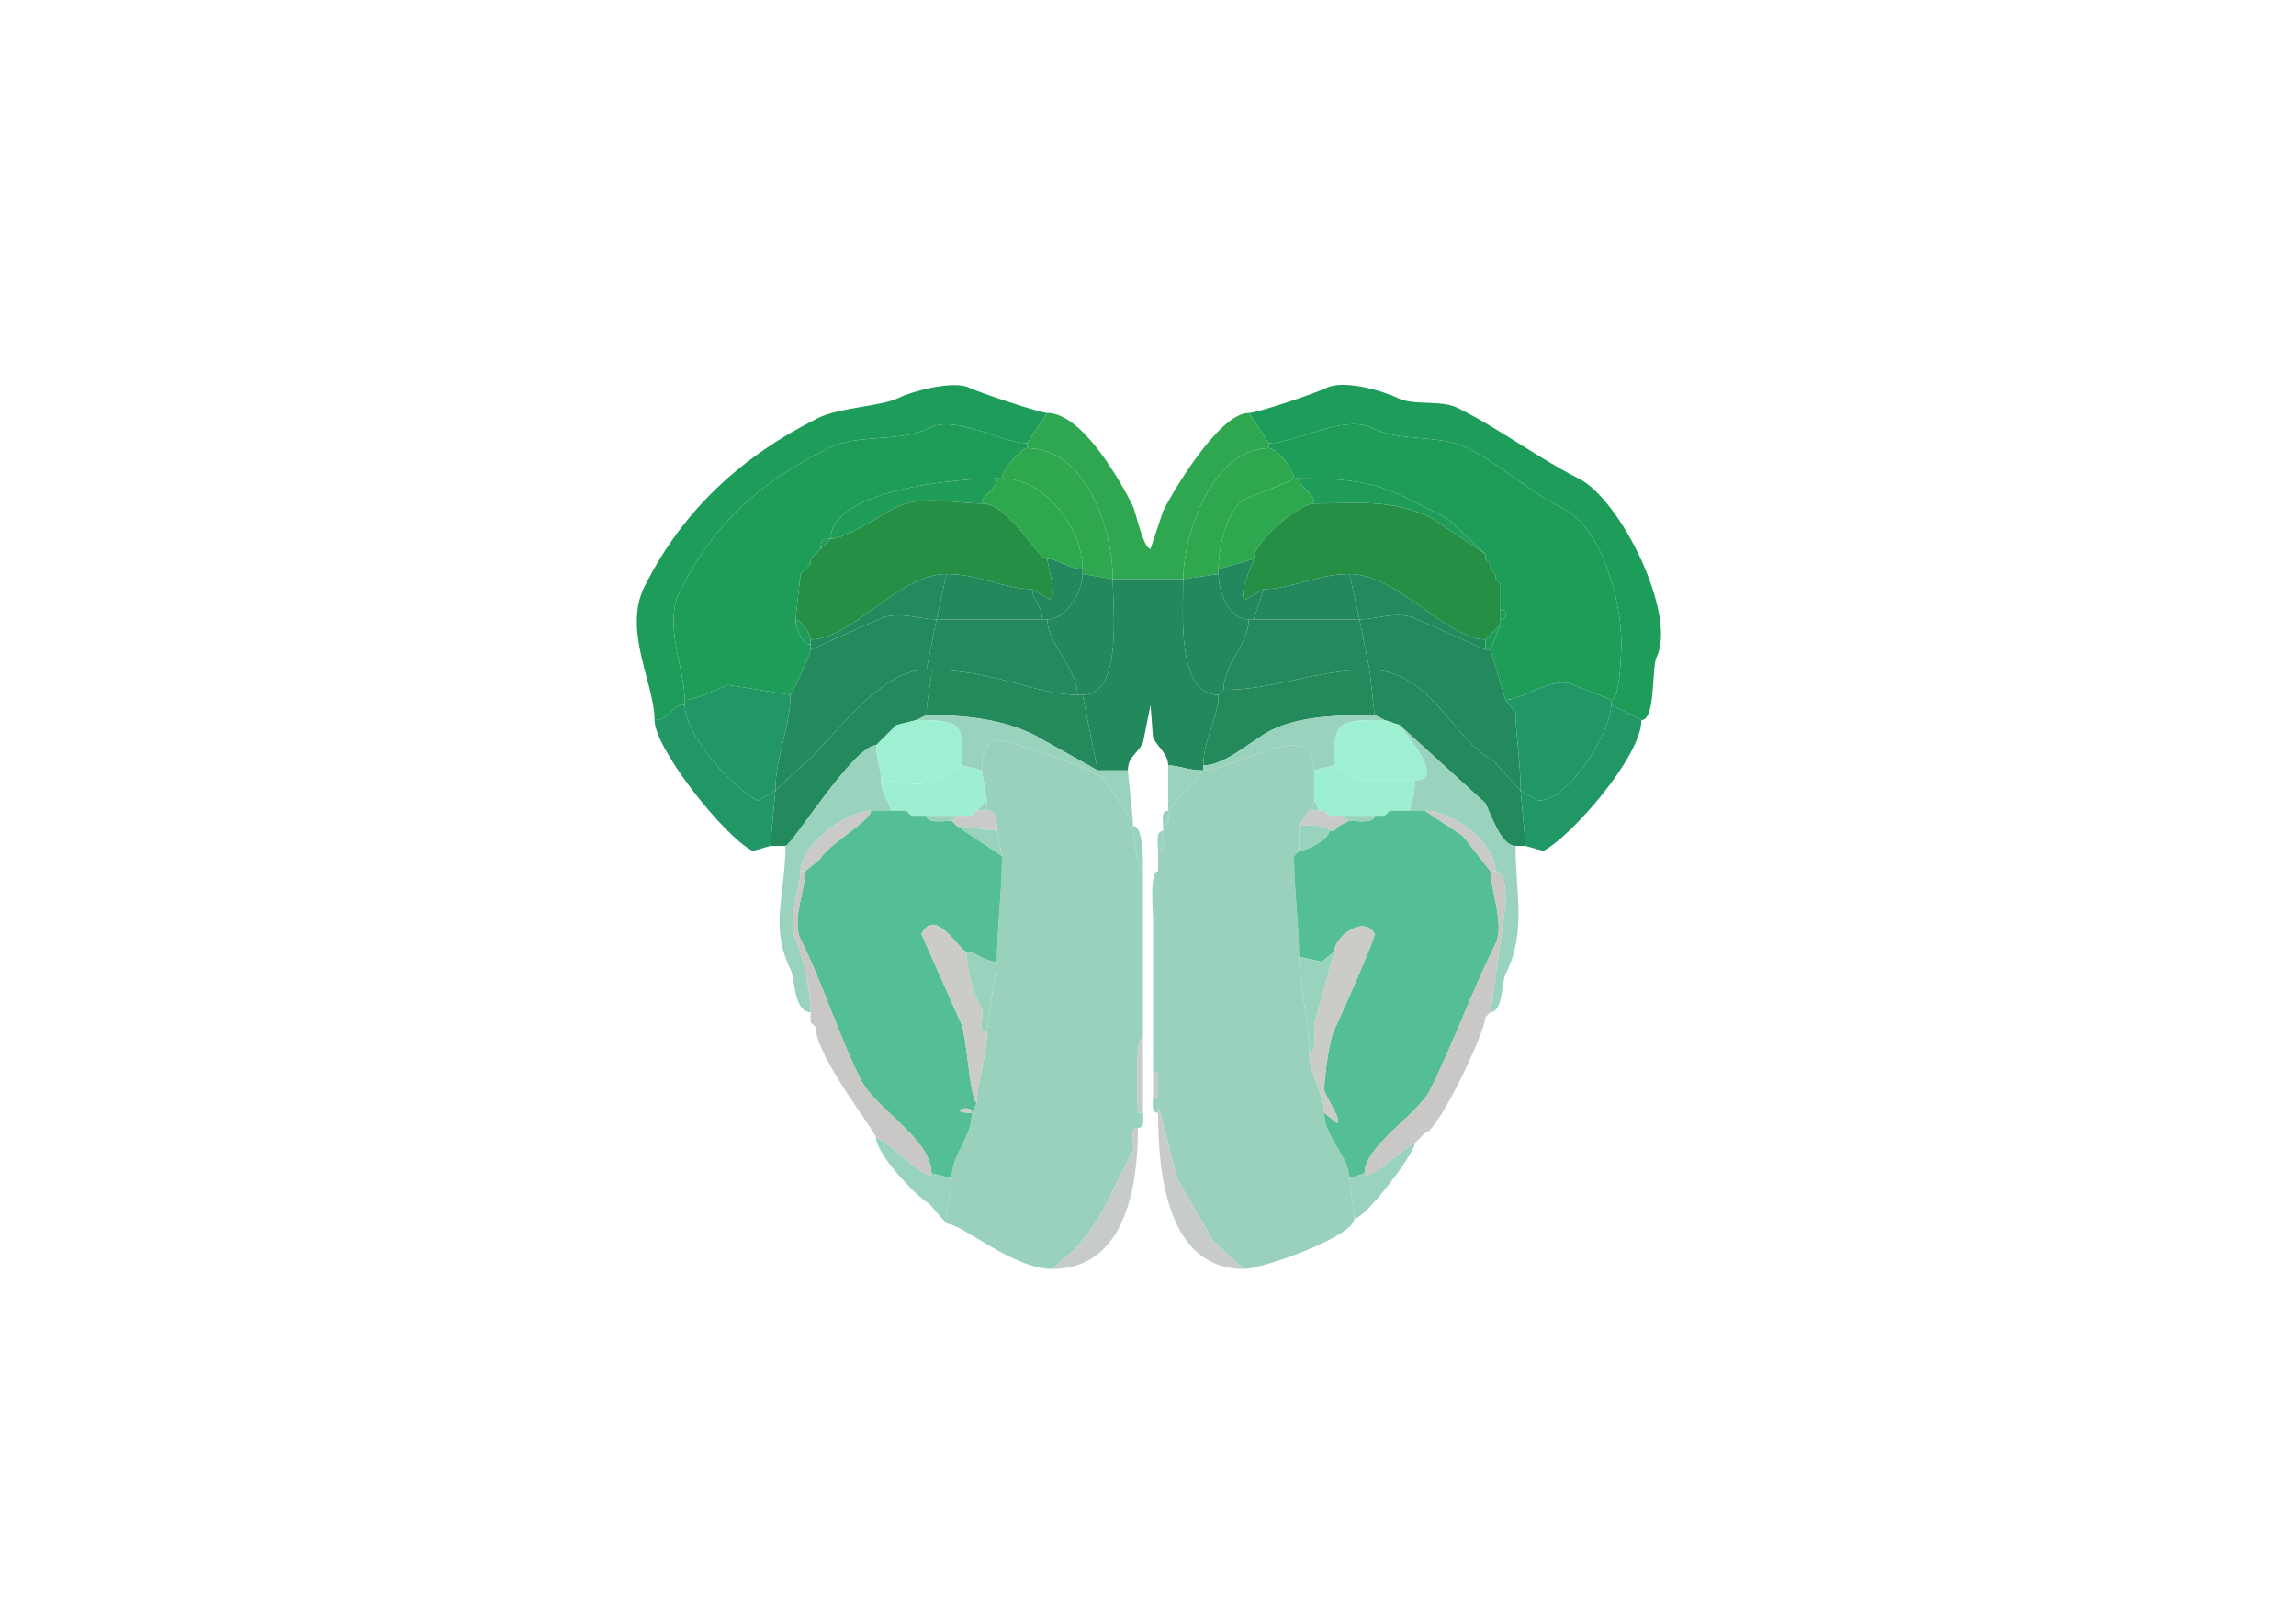 <svg xmlns="http://www.w3.org/2000/svg" viewBox="0 0 456 320"><path fill="#1E9C59" id="MOs1" d="M136 140c-2.9 0-2.7 3-6 3 0-7.241-6.355-17.79-2-26.5 7.64-15.28 19.366-25.933 34.5-33.5 4.2-2.1 12.602-2.301 16-4 2.522-1.261 10.873-3.564 14-2 1.792.896 14.098 5 15.5 5l-4 6c-5.2 0-14.049-5.726-19.5-3-5.889 2.945-14.113 1.057-20 4-13.797 6.898-22.747 14.994-29.5 28.5-3.263 6.525 1 15.308 1 21.5v1ZM320 140l6 3c2.864 0 2.001-10.503 3-12.5 4.129-8.257-7.004-31.252-15.5-35.5-7.868-3.934-15.589-9.794-24-14-3.366-1.683-8.659-.33-12-2-2.627-1.313-10.637-3.682-14-2-2.059 1.03-13.715 5-15.5 5l4 6c5.439 0 14.883-5.809 20.5-3 5.636 2.818 13.344 1.172 19 4 7.026 3.513 11.817 8.409 19 12 7.505 3.753 11.5 18.114 11.5 26.5 0 2.006-.229 11.5-2 11.5v1Z"/><path fill="#2FA750" id="PL1" d="M221 115h14c0-8.807 5.803-26 17-26v-1l-4-6c-5.734 0-14.787 15.074-17 19.5l-2.5 7.5c-1.413 0-2.974-7.448-3.5-8.5-2.498-4.996-10.068-18.5-17-18.5l-4 6v1c11.655 0 17 16.003 17 26Z"/><path fill="#1E9D58" id="MOs2/3" d="m157 138-12.5-2c-1.849.924-6.592 3-8.5 3 0-6.192-4.263-14.975-1-21.5 6.753-13.506 15.703-21.602 29.5-28.5 5.887-2.943 14.111-1.055 20-4 5.451-2.726 14.3 3 19.5 3v1c-1.098 0-5 4.251-5 6h-1c-7.742 0-33 2.189-33 12-1.747 0-2 .253-2 2l-1 1-1 1v1l-1 1-1 1-1 9c0 1.408 1.197 5 3 5v1c0 .755-3.711 9-4 9ZM299 139c3.465 0 9.584-4.958 13.5-3l7.5 3c1.771 0 2-9.494 2-11.5 0-8.386-3.995-22.747-11.5-26.5-7.183-3.591-11.974-8.487-19-12-5.656-2.828-13.364-1.182-19-4-5.617-2.809-15.061 3-20.5 3v1c1.804 0 5 4.418 5 6h1c15.686 0 17.588 2.044 29.5 8l7.5 7v1l1 1v1l1 1v1l1 1v5c1.399 0 1.399 2 0 2v1l-2 5 3 10Z"/><path fill="#2FA74F" id="PL2/3" d="m215 114 6 1c0-9.997-5.345-26-17-26-1.098 0-5 4.251-5 6 8.541 0 16 9.929 16 18v1ZM242 114l-7 1c0-8.807 5.803-26 17-26 1.804 0 5 4.418 5 6 0 .478-8.364 3.432-9.5 4-3.754 1.877-5.5 9.405-5.5 14v1Z"/><path fill="#1F9D58" id="MOs5" d="M195 100c-6.06 0-11.607-1.946-17.5 1-2.867 1.434-9.467 6-12.5 6 0-9.811 25.258-12 33-12 0 2.364-3 3.053-3 5Z"/><path fill="#2EA84F" id="PL5" d="M208 111c2.16 0 4.167 2 7 2 0-8.071-7.459-18-16-18h-1c0 2.364-3 3.053-3 5 5.593 0 10.934 11 13 11ZM249 111l-7 2c0-4.595 1.746-12.123 5.5-14 1.136-.568 9.5-3.522 9.5-4h1c0 1.947 3 2.636 3 5-3.133 0-12 7.597-12 11Z"/><path fill="#1F9D58" id="MOs5" d="M261 100c8.409 0 15.392-1.054 23.5 3l10.5 7-7.5-7c-11.912-5.956-13.814-8-29.5-8 0 1.947 3 2.636 3 5Z"/><path fill="#258F45" id="FRP5" d="M158 123c.966 0 3 2.886 3 4 8.29 0 17.44-13 27-13 6.352 0 11.76 3 17 3l3.5 2c1.547 0-.5-7.288-.5-8-2.066 0-7.407-11-13-11-6.06 0-11.607-1.946-17.5 1-2.867 1.434-9.467 6-12.5 6l-2 2-1 1-1 1v1l-1 1-1 1-1 9ZM298 124l-3 3c-7.503 0-17.52-13-27-13-6.286 0-11.715 3-17 3l-3.5 2c-2.073 0 1.5-7.602 1.5-8 0-3.403 8.867-11 12-11 8.409 0 15.392-1.054 23.5 3l10.5 7v1l1 1v1l1 1v1l1 1v8Z"/><path fill="#1F9D58" id="MOs5" d="M165 107c-1.747 0-2 .253-2 2l2-2ZM163 109l-1 1 1-1ZM162 110l-1 1 1-1Z"/><path fill="#23885E" id="ORBm5" d="M207 123h1c3.845 0 7-5.622 7-9v-1c-2.833 0-4.84-2-7-2 0 .712 2.047 8 .5 8l-3.5-2c0 1.974 2 3.517 2 6ZM248 123h1l2-6-3.5 2c-2.073 0 1.5-7.602 1.5-8l-7 2v1c0 3.293 1.83 9 6 9Z"/><path fill="#1F9D58" id="MOs5" d="m295 111 1 1-1-1ZM161 112l-1 1 1-1ZM160 113l-1 1 1-1ZM296 113l1 1-1-1Z"/><path fill="#228A5D" id="ORBl5" d="M161 128v1l13.5-6c3.634-1.817 8.18 0 11.5 0l2-9c-9.56 0-18.71 13-27 13v1Z"/><path fill="#23885C" id="ORBvl5" d="M186 123h21c0-2.483-2-4.026-2-6-5.24 0-10.648-3-17-3l-2 9Z"/><path fill="#24885D" id="ORBm2/3" d="M214 138h1c8.09 0 6-17.361 6-23l-6-1c0 3.378-3.155 9-7 9 0 4.928 6 9.748 6 15ZM243 137l-1 1c-8.417 0-7-16.531-7-23l7-1c0 3.293 1.83 9 6 9 0 5-5 8.814-5 14Z"/><path fill="#23885C" id="ORBvl5" d="M249 123h21l-2-9c-6.286 0-11.715 3-17 3l-2 6Z"/><path fill="#228A5D" id="ORBl5" d="M295 127v2l-13.5-6c-3.801-1.901-7.966 0-11.5 0l-2-9c9.48 0 19.497 13 27 13Z"/><path fill="#23895D" id="ORBm1" d="M218 153h6c0-2.678 1.911-3.323 3-5.5l1.5-7.5.5 6.5c.936 1.873 3 3.23 3 5.5 2.194 0 3.841 1 7 1v-1c0-5.296 3-9.447 3-14-8.417 0-7-16.531-7-23h-14c0 5.639 2.09 23-6 23l3 15Z"/><path fill="#1F9D58" id="MOs5" d="m297 115 1 1-1-1ZM298 121c1.399 0 1.399 2 0 2v-2Z"/><path fill="#238A5E" id="ORBl2/3" d="M157 138c0 6.28-3 12.336-3 19l7.5-7c6.051-6.051 13.937-17 22.5-17l2-10c-3.32 0-7.866-1.817-11.5 0l-13.5 6c0 .755-3.711 9-4 9ZM299 139l2 2.5c0 4.124 1 9.964 1 15.5l-5.5-6c-7.814-3.907-12.314-18-24.5-18l-2-10c3.534 0 7.699-1.901 11.5 0l13.5 6h1l3 10Z"/><path fill="#1F9D58" id="MOs5" d="M161 127v1c-1.803 0-3-3.592-3-5 .966 0 3 2.886 3 4Z"/><path fill="#248A5D" id="ORBvl2/3" d="M185 133c11.993 0 21.028 5 29 5 0-5.252-6-10.072-6-15h-22l-2 10h1ZM272 133c-10.96 0-18.777 4-29 4 0-5.186 5-9 5-14h22l2 10Z"/><path fill="#1F9D58" id="MOs5" d="M295 129h1l2-5-3 3v2Z"/><path fill="#238A5D" id="ORBl1" d="M153 168h3c1.193 0 13.591-20 18-20l1-1 1-1 1-1 1-1 4-1 2-1c0-3.222 1-6.277 1-9h-1c-8.563 0-16.449 10.949-22.5 17l-7.5 7-1 11Z"/><path fill="#248A5B" id="ORBvl1" d="M184 142c7.701 0 15.14.82 21.5 4l12.5 7-3-15h-1c-7.972 0-17.007-5-29-5 0 2.723-1 5.778-1 9ZM273 142c-6.861 0-14.814.157-20.5 3-3.876 1.938-9.053 7-13.5 7 0-5.296 3-9.447 3-14l1-1c10.223 0 18.04-4 29-4l1 9Z"/><path fill="#238A5D" id="ORBl1" d="M301 168h2l-1-11-5.5-6c-7.814-3.907-12.314-18-24.5-18l1 9 2 1 3 1 17 15.5c1.176 2.353 3.128 8.5 6 8.5Z"/><path fill="#209765" id="AId2/3" d="M136 140c0 5.914 9.374 16.437 14.5 19l3.5-2c0-6.664 3-12.72 3-19l-12.5-2c-1.849.924-6.592 3-8.5 3v1ZM320 140c0 5.141-8.242 19-14.5 19l-3.5-2c0-5.536-1-11.376-1-15.5l-2-2.5c3.465 0 9.584-4.958 13.5-3l7.5 3v1Z"/><path fill="#248A5D" id="ORBvl2/3" d="m243 137-1 1 1-1Z"/><path fill="#209764" id="AId1" d="m154 157-1 11-3.5 1c-5.677-2.839-19.5-20.359-19.5-26 3.3 0 3.1-3 6-3 0 5.914 9.374 16.437 14.5 19l3.5-2ZM302 157l1 11 3.5 1c5.357-2.679 19.5-18.729 19.5-26l-6-3c0 5.141-8.242 19-14.5 19l-3.5-2Z"/><path fill="#99D2BD" id="OLF" d="m224 153 1 10c-.549 0-4.685-7.185-6-8.5-1.614-1.614-18.242-7.5-20.5-7.5-3.052 0-3.5 3.65-3.5 6l-4-1c0-7.876.773-9-9-9l2-1c7.701 0 15.14.82 21.5 4l12.5 7h6ZM239 153c6.234 0 22-11.144 22 0l4-1c0-8.697.324-9 10-9l-2-1c-6.861 0-14.814.157-20.5 3-3.876 1.938-9.053 7-13.5 7v1Z"/><path fill="#9DF0D1" id="AOBgl" d="m191 152-5.5 3c-3.08 1.54-7.012 0-10.5 0 0-2.139-1-4.033-1-7l1-1 1-1 1-1 1-1 4-1c9.773 0 9 1.124 9 9ZM265 152l5.5 3H281c6.802 0-3-10.616-3-11l-3-1c-9.676 0-10 .303-10 9Z"/><path fill="#99D2BD" id="OLF" d="m178 144-1 1 1-1ZM297 173c2.273 0 2 5.226 2 7l-3 21c2.535 0 2.229-5.958 3-7.5 4.206-8.412 2-15.824 2-25.5-2.872 0-4.824-6.147-6-8.5L278 144c0 .384 9.802 11 3 11 0 3.329-1 4.97-1 6h3c5.555 0 14 6.314 14 12ZM176 146l-1 1 1-1ZM175 147l-1 1 1-1Z"/><path fill="#9AD1BD" id="MOB" d="M188 243c3.045 0 13.104 9 21 9l4-3.5c3.13-3.13 5.168-6.336 7-10l5-10c.574-1.147-1.064-4.5 1-4.5v-3c0-2.075-.797-15 1-15v-33c-.981 0-2-7.758-2-9v-1c-.549 0-4.685-7.185-6-8.5-1.614-1.614-18.242-7.5-20.5-7.5-3.052 0-3.5 3.65-3.5 6l1 6v2c2.109 0 2 2.535 2 4l1 5c0 7.379-1 14.107-1 21l-2 14c0 5.04-2 9.869-2 14l-1 2c0 5.248-4 7.994-4 13 0 2.354-1 5.169-1 9Z"/><path fill="#99D2BD" id="OLF" d="M159 173c0 3.144-2.799 9.901-1 13.5 1.63 3.259 3 10.907 3 14.5-3.395 0-3.072-6.643-4-8.5-4.201-8.403-1-14.982-1-24.5 1.193 0 13.591-20 18-20 0 2.967 1 4.861 1 7 0 2.711 2 4.969 2 6h-4c-4.761 0-14 6.679-14 12Z"/><path fill="#9AD1BD" id="MOB" d="M269 242c0 3.51-18.209 10-22 10l-6-5.5-7-12c-.745-1.49-3.554-14.5-4-14.5v-51c1.579 0 1-2.855 1-4v-1c1.473 0 1-1.952 1-3l7-8c6.234 0 22-11.144 22 0v6l-1 2-2 3v5l-1 1c0 6.836 1 13.704 1 20 0 5.773 2 12.316 2 19 0 4.002 3 8.304 3 12 0 4.806 5 8.764 5 13l1 8Z"/><path fill="#9DEFD2" id="AOBmi" d="M190 162h3l1-1 2-2-1-6-4-1-5.5 3c-3.08 1.54-7.012 0-10.5 0 0 2.711 2 4.969 2 6h3l1 1h9Z"/><path fill="#99D2BD" id="OLF" d="m239 153-7 8v-9c2.194 0 3.841 1 7 1Z"/><path fill="#9DEFD2" id="AOBmi" d="M273 162h2l1-1h4c0-1.03 1-2.671 1-6h-10.5l-5.5-3-4 1v6l1 2h1l1 1h9Z"/><path fill="#99D2BD" id="OLF" d="M194 161h2v-2l-2 2ZM260 161h2l-1-2-1 2Z"/><path fill="#CACAC9" id="lotd" d="M159 173h1l3-2.5c1.373-2.745 10-7.453 10-9.5-4.761 0-14 6.679-14 12Z"/><path fill="#54BF94" id="AON" fill-rule="evenodd" d="m185 233 4 1c0-5.006 4-7.752 4-13l1-2c-1.209 0-2.15-13.799-3-15.5l-8-18c2.831-5.663 7.573 3.5 9 3.5 1.714 0 3.482 2 6 2 0-6.893 1-13.621 1-21l-9-6-1-1c-1.235 0-5 .643-5-1h-3l-1-1h-7c0 2.047-8.627 6.755-10 9.5l-3 2.5c0 3.254-2.82 9.859-1 13.5 4.514 9.028 7.485 18.97 12 28 2.84 5.68 14 11.684 14 18.5m8-12c0-1.984-5.3 0 0 0Z"/><path fill="#99D2BD" id="OLF" d="m180 161 1 1-1-1ZM194 161l-1 1 1-1Z"/><path fill="#CACAC9" id="lotd" d="m190 164 8 1c0-1.465.109-4-2-4h-2l-1 1h-3l-1 1 1 1Z"/><path fill="#99D2BD" id="OLF" d="M232 161c-1.473 0-1 1.952-1 3 1.473 0 1-1.952 1-3Z"/><path fill="#CACAC9" id="lotd" d="M264 165h1l1-1 2-1-2-1h-2l-1-1h-3l-2 3c.424 0 6-.488 6 1Z"/><path fill="#99D2BD" id="OLF" d="m263 161 1 1-1-1ZM276 161l-1 1 1-1Z"/><path fill="#54BF94" id="AON" d="m271 233-3 1c0-4.236-5-8.194-5-13l2.5 2c1.329 0-2.5-5.78-2.5-6.5 0-2.257.927-9.854 2-12 .929-1.858 8.276-18.448 8-19-1.968-3.936-8 .499-8 3.5l-2.5 2-4.5-1c0-6.296-1-13.164-1-20l1-1c1.417 0 6-2.383 6-4h1l1-1 2-1c1.235 0 5 .643 5-1h2l1-1h7l7.5 5 5.5 7c0 3.476 2.923 10.654 1 14.5-4.724 9.449-8.255 19.511-13 29-2.41 4.82-13 11.117-13 16.5Z"/><path fill="#CACAC9" id="lotd" d="M296 173h1c0-5.686-8.445-12-14-12l7.5 5 5.5 7Z"/><path fill="#99D2BD" id="OLF" d="m190 162-1 1c-1.235 0-5 .643-5-1h6ZM273 162c0 1.643-3.765 1-5 1l-2-1h7ZM198 165l1 5-9-6 8 1ZM225 164c2.156 0 2 7.077 2 9-.981 0-2-7.758-2-9ZM264 165c0 1.617-4.583 4-6 4v-5c.424 0 6-.488 6 1ZM266 164l-1 1 1-1ZM231 165c-1.579 0-1 2.855-1 4 1.579 0 1-2.855 1-4ZM258 169l-1 1 1-1Z"/><path fill="#CAC8C7" id="lot" d="M174 226c1.72 0 11 9.56 11 7 0-6.816-11.16-12.82-14-18.5-4.515-9.03-7.486-18.972-12-28-1.82-3.641 1-10.246 1-13.5h-1c0 3.144-2.799 9.901-1 13.5 1.63 3.259 3 10.907 3 14.5v2l1 1c0 5.871 12 20.74 12 22Z"/><path fill="#99D2BD" id="OLF" d="M229 213h1v-40c-1.758 0-1 7.884-1 9.5V213Z"/><path fill="#CAC8C7" id="lot" d="M281 227c-.844 0-10 8.365-10 6 0-5.383 10.59-11.68 13-16.5 4.745-9.489 8.276-19.551 13-29 1.923-3.846-1-11.024-1-14.5h1c2.273 0 2 5.226 2 7l-3 21-1 1c0 2.998-9.543 23-12 23l-1 1-1 1Z"/><path fill="#CBCBC7" id="aco" d="M196 205c0 5.04-2 9.869-2 14-1.209 0-2.15-13.799-3-15.5l-8-18c2.831-5.663 7.573 3.5 9 3.5 0 4.158 1.27 8.04 3 11.5.574 1.147-1.064 4.5 1 4.5ZM260 209c0 4.002 3 8.304 3 12l2.5 2c1.329 0-2.5-5.78-2.5-6.5 0-2.257.927-9.854 2-12 .929-1.858 8.276-18.448 8-19-1.968-3.936-8 .499-8 3.5l-4 14.5c0 1.278.665 5.5-1 5.5Z"/><path fill="#99D2BD" id="OLF" d="m198 191-2 14c-2.064 0-.426-3.353-1-4.5-1.73-3.46-3-7.342-3-11.5 1.714 0 3.482 2 6 2ZM258 190c0 5.773 2 12.316 2 19 1.665 0 1-4.222 1-5.5l4-14.5-2.5 2-4.5-1ZM296 201l-1 1 1-1ZM161 203l1 1-1-1Z"/><path fill="#C7CBCA" id="onl" d="M226 221h1v-15c-1.797 0-1 12.925-1 15ZM229 218h1v-5h-1v5Z"/><path fill="#99D2BD" id="OLF" d="M230 220v1c-1.473 0-1-1.952-1-3h1v2Z"/><path fill="#CBCBC7" id="aco" d="M193 221c0-1.984-5.3 0 0 0Z"/><path fill="#C7CBCA" id="onl" d="M230 221c0 12.097 1.836 31 17 31l-6-5.5-7-12c-.745-1.49-3.554-14.5-4-14.5v1Z"/><path fill="#99D2BD" id="OLF" d="M227 221c0 1.048.473 3-1 3v-3h1Z"/><path fill="#C7CBCA" id="onl" d="M226 224c-2.064 0-.426 3.353-1 4.5l-5 10c-1.832 3.664-3.87 6.87-7 10l-4 3.5c14.435 0 17-16.242 17-28Z"/><path fill="#99D2BD" id="OLF" d="m283 225-1 1 1-1ZM189 234c0 2.354-1 5.169-1 9l-3.5-4c-2.329-1.165-10.5-9.811-10.5-13 1.72 0 11 9.56 11 7l4 1ZM282 226l-1 1 1-1ZM268 234l1 8c2.182 0 12-13.006 12-15-.844 0-10 8.365-10 6l-3 1Z"/></svg>